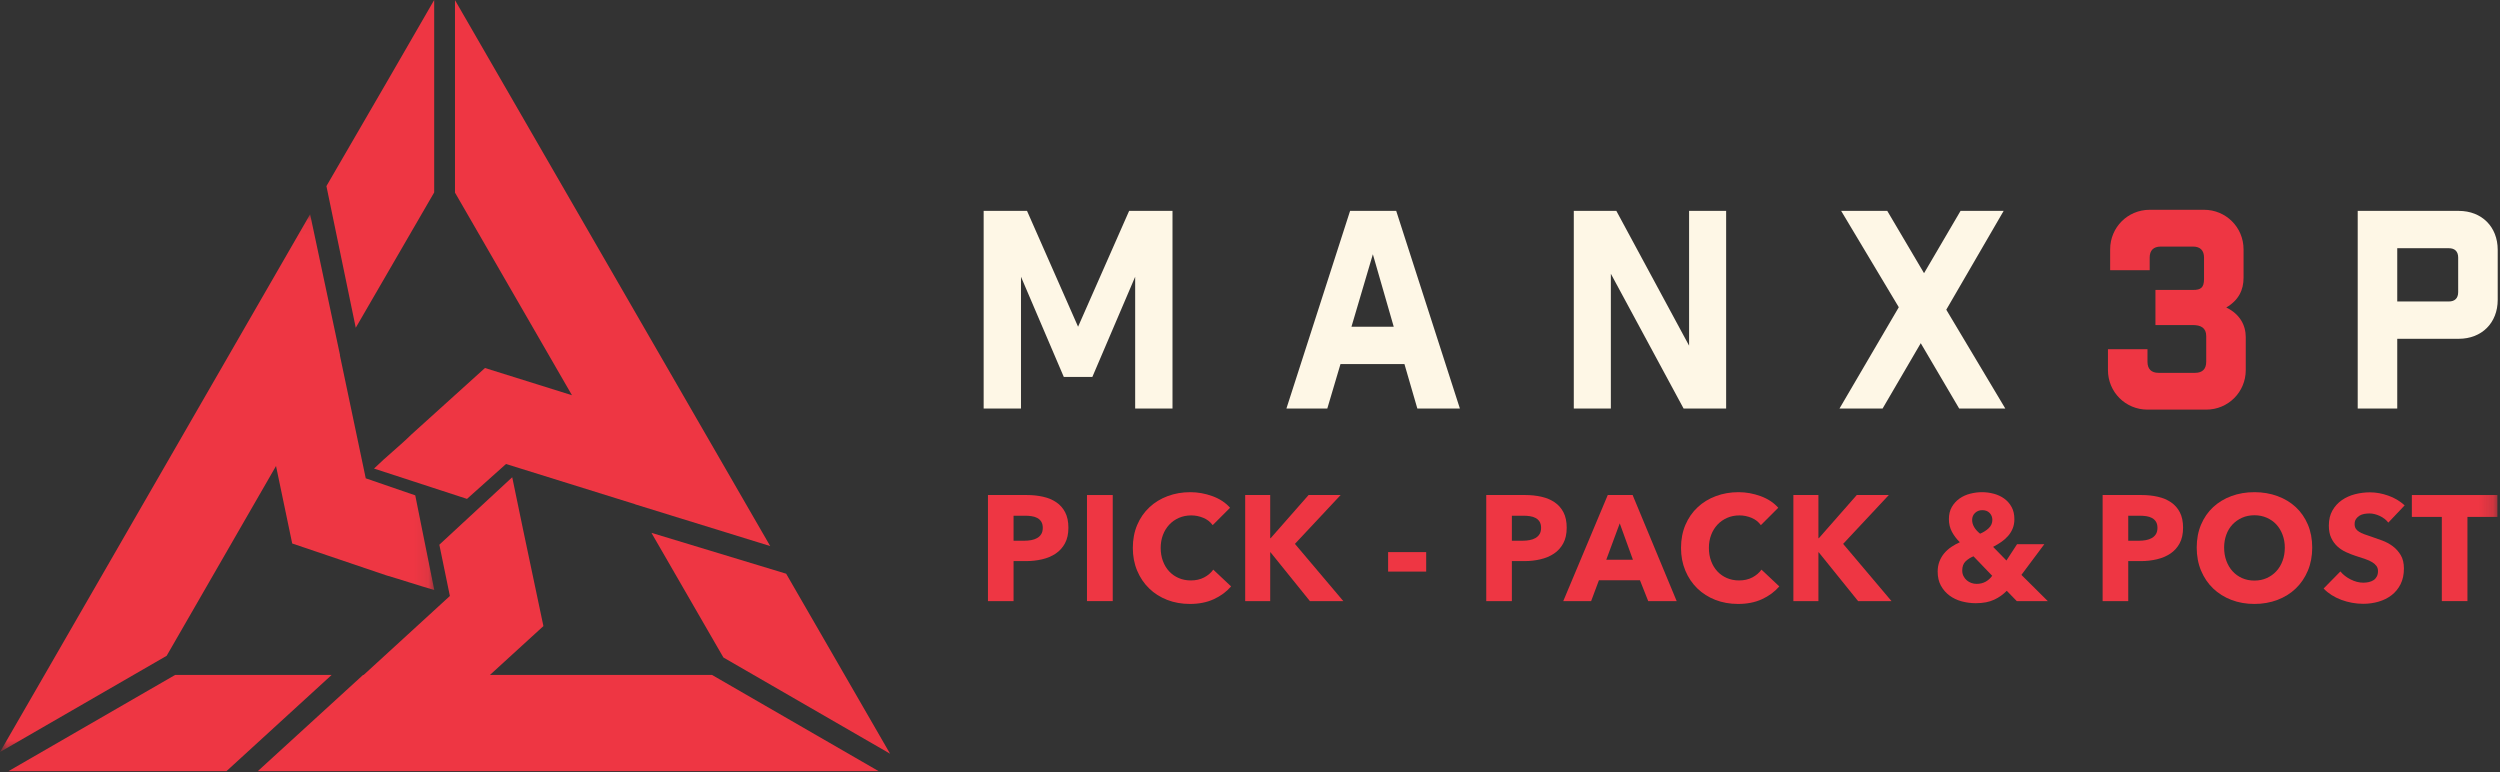 <?xml version="1.0" encoding="UTF-8"?>
<svg width="178px" height="55px" viewBox="0 0 178 55" version="1.1" xmlns="http://www.w3.org/2000/svg" xmlns:xlink="http://www.w3.org/1999/xlink">
    <rect x="0" y="0" width="178" height="55" fill="#333333" stroke="none"/>
    <!-- Generator: sketchtool 50.2 (55047) - http://www.bohemiancoding.com/sketch -->
    <title>A6CB6A8F-B27E-4B16-952E-6628CF925FA9</title>
    <desc>Created with sketchtool.</desc>
    <defs>
        <polygon id="path-1" points="0 0.054 30.922 0.054 30.922 38.342 0 38.342"></polygon>
        <polygon id="path-3" points="0 54.907 177.837 54.907 177.837 0 0 0"></polygon>
    </defs>
    <g id="main" stroke="none" stroke-width="1" fill="none" fill-rule="evenodd">
        <g id="home-screen-1" transform="translate(-79, -9)">
            <g id="header-section">
                <g id="Menu-Bar">
                    <g id="logo-horizontal" transform="translate(79, 9)">
                        <path d="M35.608,5.573 L32.395,0.009 L32.395,13.713 L40.725,28.141 C39.157,27.652 37.056,26.995 34.53,26.202 C32.786,27.778 31.042,29.354 29.298,30.93 C28.457,31.758 27.472,32.534 26.631,33.362 L33.25,35.521 L36.029,33.036 L45.202,35.894 L45.206,35.902 L47.709,36.676 L48.599,36.953 L48.6,36.951 L54.838,38.88 C48.428,27.778 42.018,16.676 35.608,5.573" id="Fill-1" fill="#EE3643"></path>
                        <path d="M50.692,48.054 L34.886,48.054 C36.154,46.895 37.422,45.737 38.691,44.578 L37.237,37.677 L36.47,33.979 L31.281,38.783 L32.031,42.434 L25.894,48.054 L25.852,48.054 L18.353,54.907 L56.179,54.907 L62.561,54.907 L50.692,48.054 Z" id="Fill-3" fill="#EE3643"></path>
                        <polygon id="Fill-5" fill="#EE3643" points="27.696 5.573 23.241 13.25 25.33 23.335 30.914 13.702 30.914 4.19047619e-05"></polygon>
                        <g id="Group-9" transform="translate(0, 15.202)">
                            <mask id="mask-2" fill="white">
                                <use xlink:href="#path-1"></use>
                            </mask>
                            <g id="Clip-8"></g>
                            <path d="M29.566,20.068 L26.041,18.854 L24.199,10.09 L24.208,10.073 L22.08,0.054 L3.17,32.852 L-1.04761905e-05,38.342 L11.866,31.491 L19.653,17.978 C19.966,19.469 20.355,21.329 20.805,23.494 C23.031,24.248 25.258,25.003 27.484,25.757 C28.617,26.087 29.789,26.48 30.922,26.81 L29.566,20.068 Z" id="Fill-7" fill="#EE3643" mask="url(#mask-2)"></path>
                        </g>
                        <polygon id="Fill-10" fill="#EE3643" points="23.615 48.054 12.472 48.054 0.603 54.907 7.126 54.907 16.123 54.907"></polygon>
                        <path d="M63.374,53.666 L60.135,48.054 C58.748,45.652 57.361,43.25 55.974,40.848 L46.382,37.938 L51.506,46.813 L63.374,53.666 Z" id="Fill-12" fill="#EE3643"></path>
                        <polygon id="Fill-14" fill="#FEF7E6" points="83.482 29.087 80.824 29.087 80.824 19.705 77.775 26.839 75.743 26.839 72.694 19.705 72.694 29.087 70.036 29.087 70.036 15.015 73.124 15.015 76.759 23.263 80.394 15.015 83.482 15.015"></polygon>
                        <path d="M96.224,23.263 L99.234,23.263 L97.748,18.103 L96.224,23.263 Z M94.504,29.087 L91.593,29.087 L96.126,15.015 L99.41,15.015 L103.944,29.087 L100.915,29.087 L99.996,25.921 L95.443,25.921 L94.504,29.087 Z" id="Fill-16" fill="#FEF7E6"></path>
                        <polygon id="Fill-18" fill="#FEF7E6" points="122.901 15.015 122.901 29.087 119.872 29.087 114.693 19.491 114.693 29.087 112.054 29.087 112.054 15.015 115.084 15.015 120.263 24.611 120.263 15.015"></polygon>
                        <polygon id="Fill-20" fill="#FEF7E6" points="134.041 29.087 130.972 29.087 135.194 21.875 131.09 15.015 134.373 15.015 136.992 19.451 139.591 15.015 142.66 15.015 138.575 22.051 142.777 29.087 139.493 29.087 136.758 24.435"></polygon>
                        <path d="M152.901,25.764 C152.901,26.272 153.175,26.546 153.682,26.546 L156.301,26.546 C156.809,26.546 157.083,26.272 157.083,25.764 L157.083,23.927 C157.083,23.341 156.692,23.145 156.145,23.145 L153.468,23.145 L153.468,20.644 L156.145,20.644 C156.692,20.644 156.927,20.487 156.927,19.862 L156.927,18.338 C156.927,17.829 156.653,17.556 156.145,17.556 L153.839,17.556 C153.331,17.556 153.057,17.829 153.057,18.338 L153.057,19.236 L150.243,19.236 L150.243,17.751 C150.243,16.188 151.494,14.937 153.057,14.937 L156.927,14.937 C158.49,14.937 159.741,16.188 159.741,17.751 L159.741,19.784 C159.741,20.624 159.409,21.367 158.51,21.894 C159.487,22.364 159.898,23.165 159.898,24.005 L159.898,26.35 C159.898,27.914 158.647,29.165 157.083,29.165 L152.901,29.165 C151.337,29.165 150.086,27.914 150.086,26.35 L150.086,24.865 L152.901,24.865 L152.901,25.764 Z" id="Fill-22" fill="#EE3643"></path>
                        <path d="M174.358,21.465 C174.788,21.465 175.022,21.23 175.022,20.8 L175.022,18.338 C175.022,17.907 174.788,17.673 174.358,17.673 L170.684,17.673 L170.684,21.465 L174.358,21.465 Z M175.062,15.015 C176.703,15.015 177.837,16.148 177.837,17.79 L177.837,21.347 C177.837,22.989 176.703,24.122 175.062,24.122 L170.684,24.122 L170.684,29.087 L167.869,29.087 L167.869,15.015 L175.062,15.015 Z" id="Fill-24" fill="#FEF7E6"></path>
                        <path d="M74.246,37.582 C74.246,37.405 74.21,37.259 74.139,37.145 C74.068,37.031 73.972,36.942 73.851,36.878 C73.73,36.814 73.593,36.772 73.44,36.75 C73.287,36.729 73.129,36.718 72.966,36.718 L72.166,36.718 L72.166,38.5 L72.934,38.5 C73.104,38.5 73.268,38.485 73.424,38.457 C73.581,38.429 73.721,38.379 73.846,38.308 C73.97,38.237 74.068,38.142 74.139,38.025 C74.21,37.908 74.246,37.76 74.246,37.582 M76.07,37.572 C76.07,38.013 75.988,38.384 75.825,38.686 C75.661,38.989 75.44,39.232 75.163,39.417 C74.886,39.602 74.566,39.737 74.203,39.822 C73.84,39.908 73.463,39.95 73.072,39.95 L72.166,39.95 L72.166,42.799 L70.342,42.799 L70.342,35.246 L73.115,35.246 C73.527,35.246 73.913,35.287 74.272,35.369 C74.632,35.451 74.944,35.582 75.211,35.764 C75.478,35.945 75.688,36.183 75.841,36.478 C75.993,36.773 76.07,37.138 76.07,37.572" id="Fill-26" fill="#EE3643"></path>
                        <mask id="mask-4" fill="white">
                            <use xlink:href="#path-3"></use>
                        </mask>
                        <g id="Clip-29"></g>
                        <polygon id="Fill-28" fill="#EE3643" mask="url(#mask-4)" points="77.393 42.799 79.227 42.799 79.227 35.246 77.393 35.246"></polygon>
                        <path d="M86.417,42.665 C85.927,42.889 85.361,43.001 84.721,43.001 C84.138,43.001 83.599,42.905 83.105,42.713 C82.611,42.521 82.182,42.249 81.82,41.897 C81.457,41.545 81.172,41.124 80.966,40.633 C80.76,40.142 80.657,39.602 80.657,39.012 C80.657,38.407 80.762,37.86 80.971,37.369 C81.181,36.878 81.471,36.46 81.841,36.116 C82.211,35.771 82.644,35.506 83.142,35.321 C83.64,35.136 84.177,35.043 84.753,35.043 C85.286,35.043 85.811,35.138 86.327,35.326 C86.842,35.515 87.26,35.79 87.58,36.153 L86.343,37.39 C86.172,37.156 85.948,36.981 85.67,36.867 C85.393,36.754 85.109,36.697 84.817,36.697 C84.497,36.697 84.204,36.756 83.937,36.873 C83.67,36.99 83.441,37.152 83.249,37.358 C83.057,37.565 82.908,37.808 82.801,38.089 C82.694,38.37 82.641,38.678 82.641,39.012 C82.641,39.353 82.694,39.666 82.801,39.95 C82.908,40.235 83.055,40.478 83.244,40.681 C83.432,40.884 83.658,41.042 83.921,41.156 C84.184,41.27 84.472,41.327 84.785,41.327 C85.148,41.327 85.464,41.256 85.734,41.113 C86.005,40.971 86.222,40.786 86.385,40.558 L87.655,41.753 C87.32,42.137 86.908,42.441 86.417,42.665" id="Fill-30" fill="#EE3643" mask="url(#mask-4)"></path>
                        <polygon id="Fill-31" fill="#EE3643" mask="url(#mask-4)" points="93.266 42.799 90.46 39.321 90.439 39.321 90.439 42.799 88.657 42.799 88.657 35.246 90.439 35.246 90.439 38.318 90.471 38.318 93.17 35.246 95.453 35.246 92.199 38.724 95.645 42.799"></polygon>
                        <polygon id="Fill-32" fill="#EE3643" mask="url(#mask-4)" points="98.834 40.697 101.544 40.697 101.544 39.31 98.834 39.31"></polygon>
                        <path d="M109.725,37.582 C109.725,37.405 109.69,37.259 109.619,37.145 C109.548,37.031 109.452,36.942 109.331,36.878 C109.21,36.814 109.073,36.772 108.92,36.75 C108.767,36.729 108.609,36.718 108.445,36.718 L107.645,36.718 L107.645,38.5 L108.413,38.5 C108.584,38.5 108.748,38.485 108.904,38.457 C109.06,38.429 109.201,38.379 109.325,38.308 C109.45,38.237 109.548,38.142 109.619,38.025 C109.69,37.908 109.725,37.76 109.725,37.582 M111.549,37.572 C111.549,38.013 111.468,38.384 111.304,38.686 C111.14,38.989 110.92,39.232 110.643,39.417 C110.365,39.602 110.045,39.737 109.683,39.822 C109.32,39.908 108.943,39.95 108.552,39.95 L107.645,39.95 L107.645,42.799 L105.821,42.799 L105.821,35.246 L108.595,35.246 C109.007,35.246 109.393,35.287 109.752,35.369 C110.111,35.451 110.424,35.582 110.691,35.764 C110.957,35.945 111.167,36.183 111.32,36.478 C111.473,36.773 111.549,37.138 111.549,37.572" id="Fill-33" fill="#EE3643" mask="url(#mask-4)"></path>
                        <path d="M115.326,37.262 L114.366,39.854 L116.264,39.854 L115.326,37.262 Z M117.353,42.799 L116.766,41.316 L113.843,41.316 L113.288,42.799 L111.304,42.799 L114.472,35.246 L116.243,35.246 L119.379,42.799 L117.353,42.799 Z" id="Fill-34" fill="#EE3643" mask="url(#mask-4)"></path>
                        <path d="M125.449,42.665 C124.958,42.889 124.393,43.001 123.753,43.001 C123.17,43.001 122.631,42.905 122.137,42.713 C121.643,42.521 121.214,42.249 120.851,41.897 C120.489,41.545 120.204,41.124 119.998,40.633 C119.792,40.142 119.689,39.602 119.689,39.012 C119.689,38.407 119.794,37.86 120.003,37.369 C120.213,36.878 120.503,36.46 120.873,36.116 C121.242,35.771 121.676,35.506 122.174,35.321 C122.672,35.136 123.209,35.043 123.785,35.043 C124.318,35.043 124.843,35.138 125.358,35.326 C125.874,35.515 126.292,35.79 126.612,36.153 L125.374,37.39 C125.204,37.156 124.98,36.981 124.702,36.867 C124.425,36.754 124.14,36.697 123.849,36.697 C123.529,36.697 123.236,36.756 122.969,36.873 C122.702,36.99 122.473,37.152 122.281,37.358 C122.089,37.565 121.939,37.808 121.833,38.089 C121.726,38.37 121.673,38.678 121.673,39.012 C121.673,39.353 121.726,39.666 121.833,39.95 C121.939,40.235 122.087,40.478 122.276,40.681 C122.464,40.884 122.69,41.042 122.953,41.156 C123.216,41.27 123.504,41.327 123.817,41.327 C124.18,41.327 124.496,41.256 124.766,41.113 C125.037,40.971 125.253,40.786 125.417,40.558 L126.687,41.753 C126.352,42.137 125.94,42.441 125.449,42.665" id="Fill-35" fill="#EE3643" mask="url(#mask-4)"></path>
                        <polygon id="Fill-36" fill="#EE3643" mask="url(#mask-4)" points="132.297 42.799 129.492 39.321 129.471 39.321 129.471 42.799 127.689 42.799 127.689 35.246 129.471 35.246 129.471 38.318 129.503 38.318 132.202 35.246 134.484 35.246 131.231 38.724 134.676 42.799"></polygon>
                        <path d="M141.856,37.017 C141.856,36.825 141.792,36.661 141.664,36.526 C141.536,36.391 141.361,36.323 141.141,36.323 C140.935,36.323 140.762,36.389 140.623,36.521 C140.485,36.653 140.416,36.818 140.416,37.017 C140.416,37.195 140.463,37.365 140.56,37.529 C140.656,37.693 140.796,37.849 140.981,37.998 C141.223,37.899 141.429,37.767 141.6,37.604 C141.77,37.44 141.856,37.245 141.856,37.017 Z M140.512,39.609 C140.298,39.694 140.112,39.814 139.952,39.966 C139.792,40.119 139.711,40.338 139.711,40.622 C139.711,40.772 139.742,40.905 139.802,41.022 C139.863,41.14 139.941,41.24 140.037,41.321 C140.133,41.403 140.241,41.465 140.362,41.508 C140.483,41.551 140.608,41.572 140.736,41.572 C140.97,41.572 141.18,41.522 141.365,41.423 C141.55,41.323 141.71,41.181 141.845,40.996 L140.512,39.609 Z M143.595,42.799 L142.88,42.063 C142.638,42.319 142.341,42.53 141.989,42.697 C141.637,42.864 141.198,42.948 140.672,42.948 C140.33,42.948 139.996,42.903 139.669,42.815 C139.342,42.726 139.052,42.587 138.799,42.399 C138.547,42.21 138.344,41.976 138.191,41.695 C138.038,41.414 137.962,41.081 137.962,40.697 C137.962,40.434 138.005,40.192 138.09,39.972 C138.175,39.751 138.291,39.556 138.437,39.385 C138.582,39.214 138.751,39.065 138.943,38.937 C139.135,38.809 139.334,38.699 139.541,38.606 C139.306,38.379 139.118,38.13 138.975,37.86 C138.833,37.59 138.762,37.291 138.762,36.964 C138.762,36.622 138.833,36.331 138.975,36.089 C139.118,35.847 139.301,35.648 139.525,35.491 C139.749,35.335 140.001,35.221 140.282,35.15 C140.563,35.079 140.842,35.043 141.12,35.043 C141.404,35.043 141.685,35.081 141.962,35.155 C142.24,35.23 142.487,35.346 142.704,35.502 C142.92,35.659 143.095,35.858 143.226,36.099 C143.358,36.341 143.424,36.629 143.424,36.964 C143.424,37.205 143.385,37.424 143.306,37.62 C143.228,37.815 143.12,37.993 142.981,38.153 C142.842,38.313 142.68,38.457 142.496,38.585 C142.311,38.713 142.115,38.83 141.909,38.937 L142.858,39.908 L143.616,38.745 L145.557,38.745 L143.925,40.932 L145.803,42.799 L143.595,42.799 Z" id="Fill-37" fill="#EE3643" mask="url(#mask-4)"></path>
                        <path d="M153.611,37.582 C153.611,37.405 153.575,37.259 153.504,37.145 C153.433,37.031 153.337,36.942 153.216,36.878 C153.095,36.814 152.958,36.772 152.806,36.75 C152.653,36.729 152.494,36.718 152.331,36.718 L151.531,36.718 L151.531,38.5 L152.299,38.5 C152.469,38.5 152.633,38.485 152.789,38.457 C152.946,38.429 153.086,38.379 153.211,38.308 C153.335,38.237 153.433,38.142 153.504,38.025 C153.575,37.908 153.611,37.76 153.611,37.582 M155.435,37.572 C155.435,38.013 155.353,38.384 155.19,38.686 C155.026,38.989 154.806,39.232 154.528,39.417 C154.251,39.602 153.931,39.737 153.568,39.822 C153.206,39.908 152.829,39.95 152.438,39.95 L151.531,39.95 L151.531,42.799 L149.707,42.799 L149.707,35.246 L152.48,35.246 C152.893,35.246 153.278,35.287 153.638,35.369 C153.997,35.451 154.31,35.582 154.576,35.764 C154.843,35.945 155.053,36.183 155.206,36.478 C155.359,36.773 155.435,37.138 155.435,37.572" id="Fill-38" fill="#EE3643" mask="url(#mask-4)"></path>
                        <path d="M162.678,38.99 C162.678,38.663 162.625,38.358 162.518,38.073 C162.411,37.789 162.264,37.545 162.075,37.342 C161.887,37.14 161.659,36.98 161.393,36.862 C161.126,36.745 160.833,36.686 160.513,36.686 C160.193,36.686 159.901,36.745 159.638,36.862 C159.375,36.98 159.147,37.14 158.955,37.342 C158.763,37.545 158.616,37.789 158.513,38.073 C158.409,38.358 158.358,38.663 158.358,38.99 C158.358,39.332 158.411,39.646 158.518,39.934 C158.625,40.222 158.772,40.47 158.961,40.676 C159.149,40.882 159.375,41.044 159.638,41.161 C159.901,41.279 160.193,41.337 160.513,41.337 C160.833,41.337 161.124,41.279 161.387,41.161 C161.65,41.044 161.878,40.882 162.07,40.676 C162.262,40.47 162.411,40.222 162.518,39.934 C162.625,39.646 162.678,39.332 162.678,38.99 M164.63,38.99 C164.63,39.588 164.527,40.134 164.321,40.628 C164.115,41.122 163.828,41.545 163.462,41.897 C163.096,42.249 162.66,42.521 162.155,42.713 C161.65,42.905 161.103,43.001 160.513,43.001 C159.922,43.001 159.377,42.905 158.875,42.713 C158.374,42.521 157.94,42.249 157.574,41.897 C157.207,41.545 156.921,41.122 156.715,40.628 C156.509,40.134 156.406,39.588 156.406,38.99 C156.406,38.386 156.509,37.84 156.715,37.353 C156.921,36.866 157.207,36.452 157.574,36.11 C157.94,35.769 158.374,35.506 158.875,35.321 C159.377,35.136 159.922,35.043 160.513,35.043 C161.103,35.043 161.65,35.136 162.155,35.321 C162.66,35.506 163.096,35.769 163.462,36.11 C163.828,36.452 164.115,36.866 164.321,37.353 C164.527,37.84 164.63,38.386 164.63,38.99" id="Fill-39" fill="#EE3643" mask="url(#mask-4)"></path>
                        <path d="M170.049,37.209 C169.893,37.01 169.688,36.852 169.436,36.734 C169.183,36.617 168.94,36.558 168.705,36.558 C168.584,36.558 168.462,36.569 168.337,36.59 C168.213,36.612 168.101,36.653 168.001,36.713 C167.902,36.773 167.818,36.852 167.751,36.948 C167.683,37.044 167.649,37.166 167.649,37.316 C167.649,37.444 167.676,37.55 167.729,37.636 C167.782,37.721 167.861,37.796 167.964,37.86 C168.067,37.924 168.19,37.982 168.332,38.036 C168.474,38.089 168.634,38.144 168.812,38.201 C169.068,38.286 169.335,38.381 169.612,38.484 C169.889,38.587 170.142,38.724 170.369,38.894 C170.597,39.065 170.785,39.277 170.935,39.529 C171.084,39.782 171.159,40.096 171.159,40.473 C171.159,40.907 171.079,41.282 170.919,41.599 C170.759,41.915 170.544,42.176 170.273,42.383 C170.003,42.589 169.694,42.742 169.345,42.841 C168.997,42.941 168.638,42.991 168.268,42.991 C167.727,42.991 167.205,42.896 166.7,42.708 C166.195,42.52 165.775,42.251 165.441,41.903 L166.636,40.686 C166.821,40.914 167.064,41.104 167.367,41.257 C167.669,41.41 167.969,41.487 168.268,41.487 C168.403,41.487 168.535,41.472 168.663,41.444 C168.791,41.416 168.903,41.369 168.999,41.305 C169.095,41.241 169.171,41.156 169.228,41.049 C169.285,40.943 169.313,40.815 169.313,40.665 C169.313,40.523 169.278,40.402 169.207,40.302 C169.135,40.203 169.034,40.112 168.903,40.03 C168.771,39.949 168.607,39.874 168.412,39.806 C168.216,39.739 167.994,39.666 167.745,39.588 C167.503,39.509 167.267,39.417 167.036,39.31 C166.805,39.204 166.598,39.067 166.417,38.9 C166.236,38.733 166.09,38.53 165.98,38.292 C165.869,38.054 165.814,37.764 165.814,37.422 C165.814,37.003 165.9,36.644 166.07,36.345 C166.241,36.046 166.465,35.801 166.742,35.609 C167.02,35.417 167.333,35.276 167.681,35.187 C168.03,35.099 168.382,35.054 168.737,35.054 C169.164,35.054 169.599,35.132 170.044,35.289 C170.488,35.445 170.878,35.676 171.212,35.982 L170.049,37.209 Z" id="Fill-40" fill="#EE3643" mask="url(#mask-4)"></path>
                        <polygon id="Fill-41" fill="#EE3643" mask="url(#mask-4)" points="175.682 36.804 175.682 42.799 173.858 42.799 173.858 36.804 171.724 36.804 171.724 35.246 177.815 35.246 177.815 36.804"></polygon>
                    </g>
                </g>
            </g>
        </g>
    </g>
</svg>